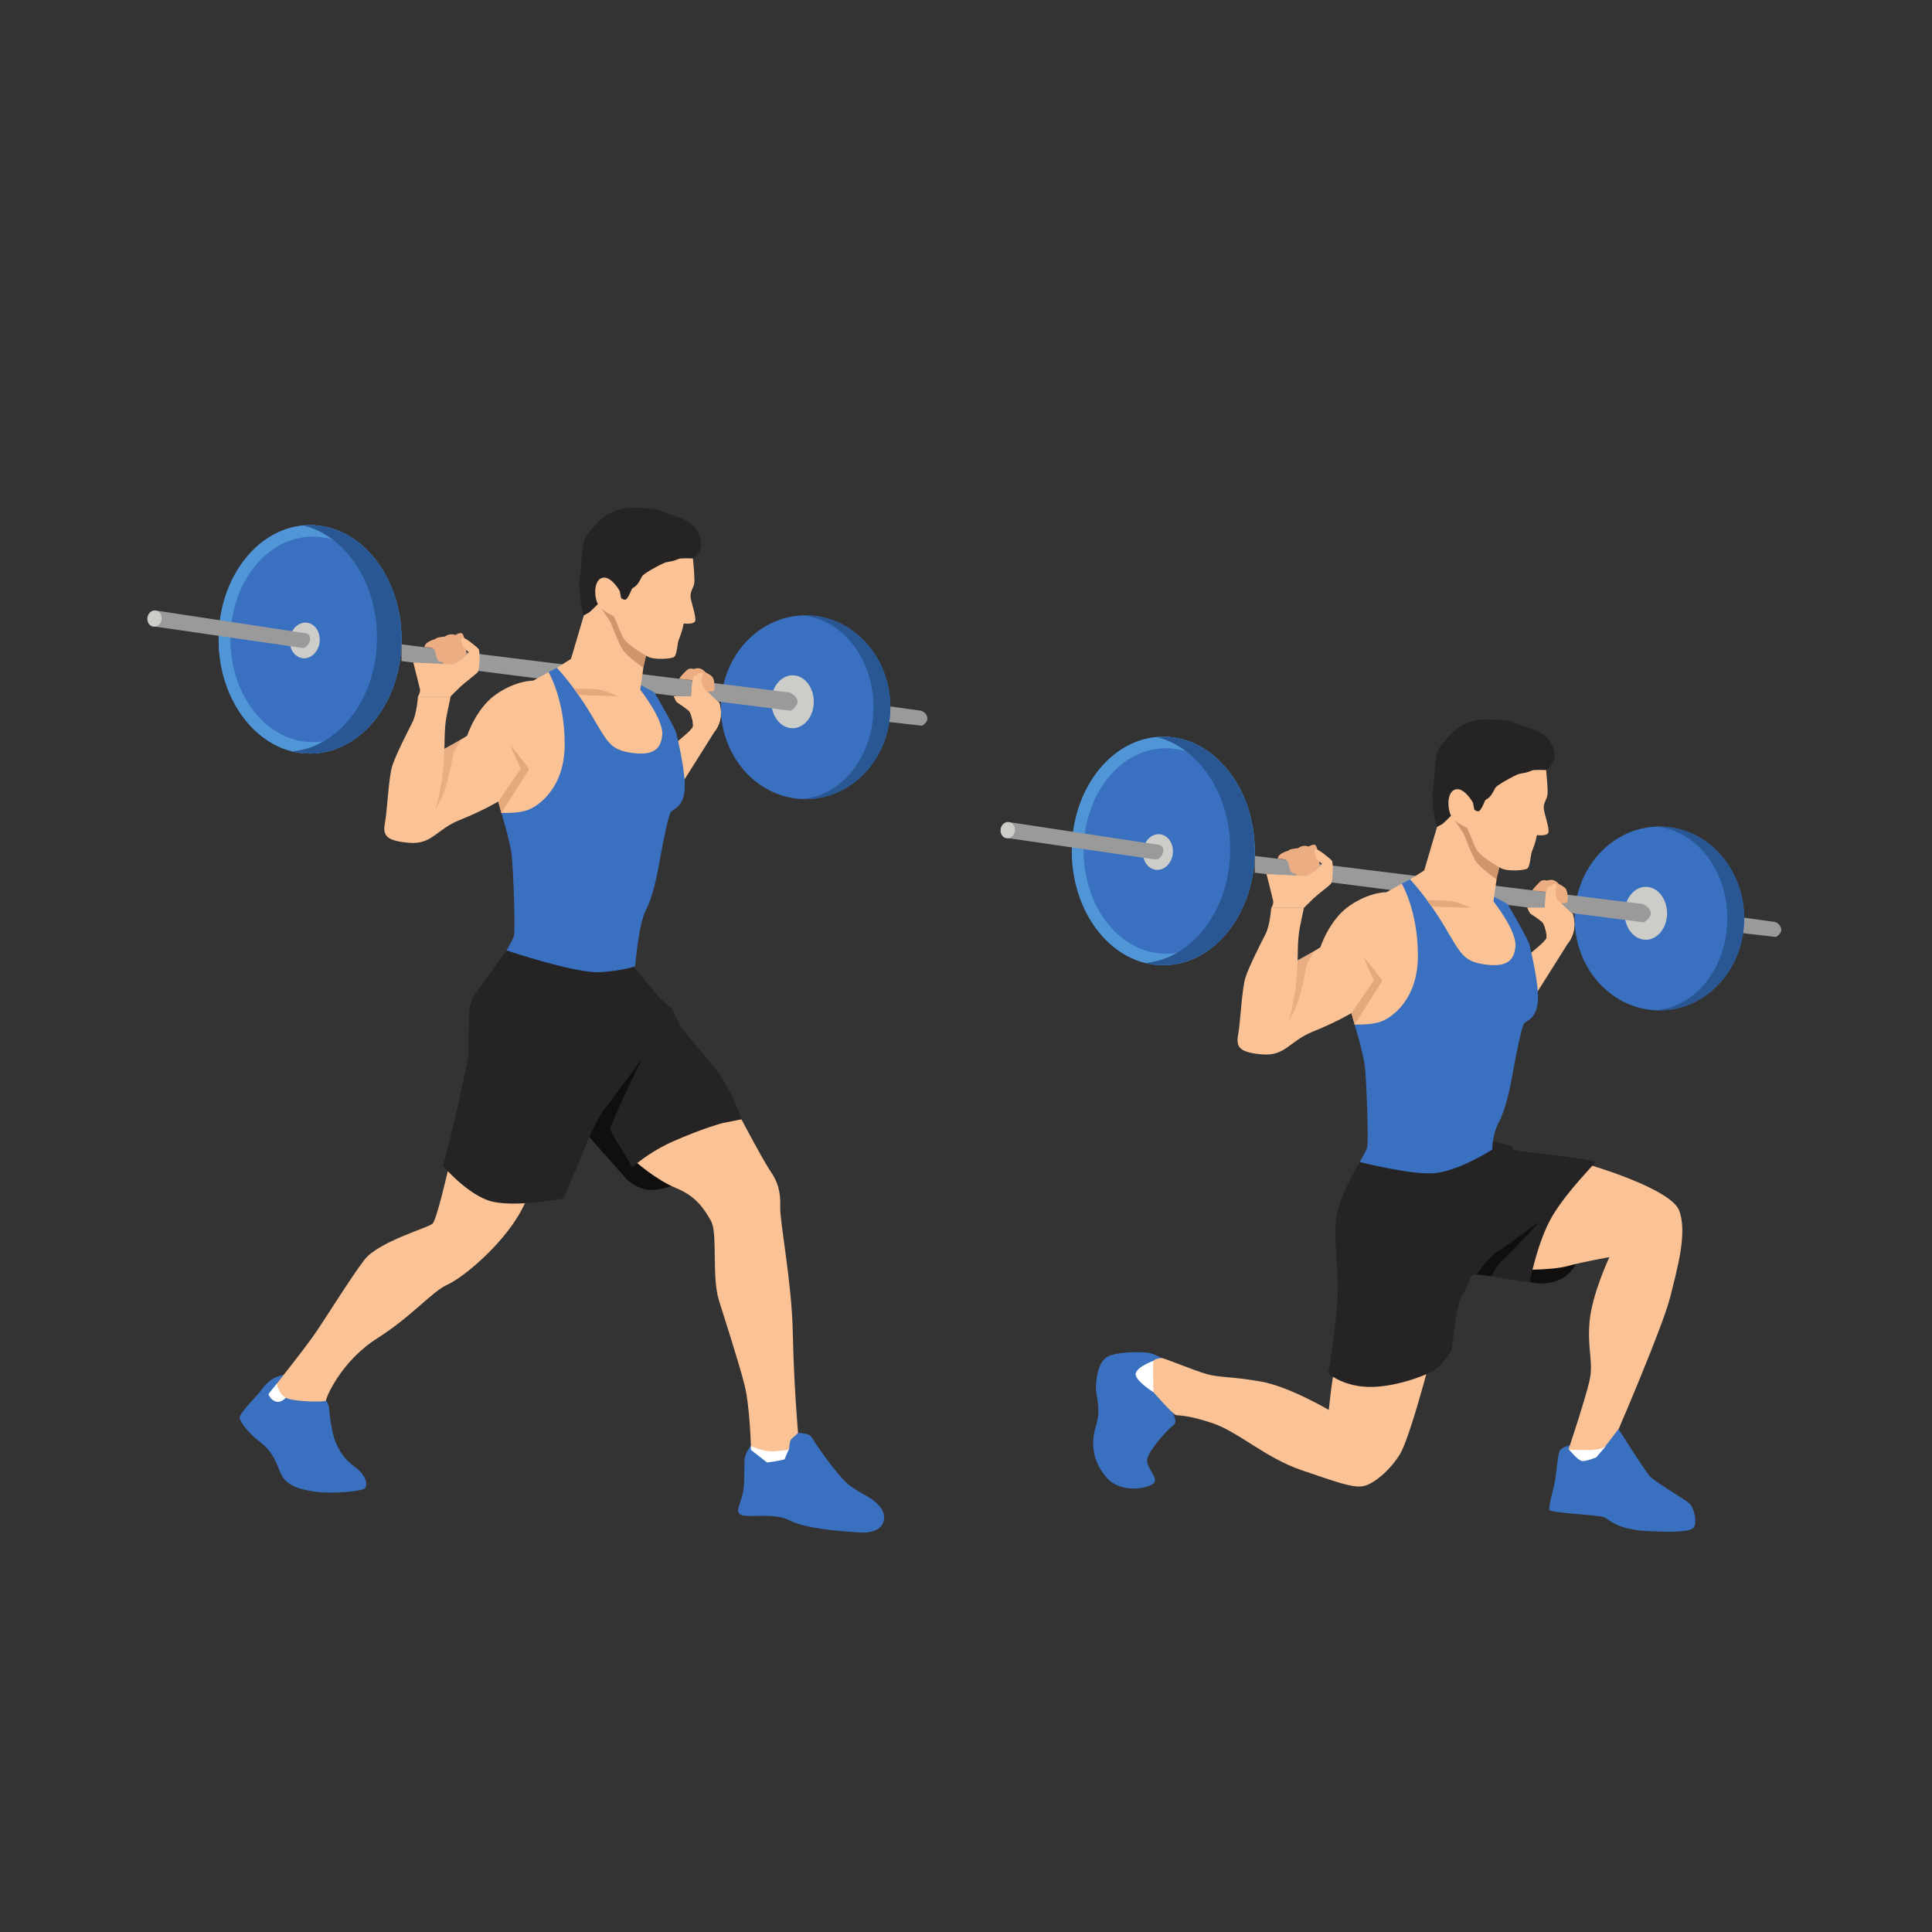 <?xml version="1.0" encoding="UTF-8" standalone="no"?>
<svg
   xmlns:dc="http://purl.org/dc/elements/1.1/"
   xmlns:cc="http://creativecommons.org/ns#"
   xmlns:rdf="http://www.w3.org/1999/02/22-rdf-syntax-ns#"
   xmlns:svg="http://www.w3.org/2000/svg"
   xmlns="http://www.w3.org/2000/svg"
   viewBox="0 0 2666.667 2666.667"
   height="2666.667"
   width="2666.667"
   xml:space="preserve"
   id="svg2"
   version="1.1"><rect x="0" y="0" width="2666.667" height="2666.667" fill="#333333" stroke="none"/><defs
     id="defs6" /><g
     transform="matrix(1.333,0,0,-1.333,0,2666.667)"
     id="g10"><g
       transform="scale(0.1)"
       id="g12"><g
         transform="scale(1.227)"
         id="g14"><path
           id="path16"
           style="fill:none;fill-opacity:1;fill-rule:nonzero;stroke:none"
           d="M 16300,0 H 0 V 16300 H 16300 V 0" /></g><path
         id="path18"
         style="fill:#3a70c0;fill-opacity:1;fill-rule:nonzero;stroke:none"
         d="m 2938.01,5769.5 c 0,0 -96.1,-17.5 -158.54,-74.6 -62.44,-57 -65.15,-78.7 -116.74,-135.7 -51.58,-57 -184.61,-195.5 -181.9,-233.5 2.71,-38 78.73,-149.3 206.33,-247 127.61,-97.8 160.19,-184.7 214.49,-317.7 54.29,-133 176.47,-173.8 355.65,-200.9 179.19,-27.2 485.98,2.7 518.55,32.6 32.59,29.8 24.44,130.3 -97.73,219.9 -122.17,89.6 -160.19,165.6 -200.91,255.2 -40.72,89.6 -67.87,304.1 -67.87,344.8 0,40.7 -32.58,92.3 -32.58,92.3 0,0 -146.61,19 -181.9,38 -35.29,19 -122.17,65.2 -122.17,65.2 L 2958.66,5532 c 0,0 -83.51,81.5 -92.31,146.7 l 71.66,90.8" /><path
         id="path20"
         style="fill:#3a70c0;fill-opacity:1;fill-rule:nonzero;stroke:none"
         d="m 7850.79,5002.6 -75.82,29.9 c 0,0 -40.73,-43.4 -59.74,-108.6 -19,-65.2 5.43,-263.4 -27.14,-393.7 -32.58,-130.3 -73.3,-171 -19.01,-209 54.3,-38 350.23,24.4 502.27,-57 152.03,-81.5 475.11,-111.3 730.32,-127.6 255.2,-16.3 298.64,152 214.48,260.6 -84.17,108.6 -187.34,127.6 -320.37,228.1 -133.03,100.4 -375.73,469.6 -396.91,504.9 -21.19,35.3 -135.22,38 -135.22,38 0,0 -310.34,-64.4 -339.36,-76 -29.03,-11.6 -73.5,-89.6 -73.5,-89.6" /><path
         id="path22"
         style="fill:#ffffff;fill-opacity:1;fill-rule:nonzero;stroke:none"
         d="m 2931.51,5681.4 -65.16,-2.7 -86.88,-108.6 c 0,0 19.01,-60.2 76.02,-77.6 57.01,-17.5 103.17,39.5 103.17,39.5 l -27.15,149.4" /><path
         id="path24"
         style="fill:#ffffff;fill-opacity:1;fill-rule:nonzero;stroke:none"
         d="m 7774.97,5032.5 v -40.7 l 168.32,-130.3 c 0,0 179.19,24.4 181.9,35.2 2.72,10.9 46.16,108.6 46.16,108.6 l -247.06,86.9 -149.32,-59.7" /><path
         id="path26"
         style="fill:#100f0d;fill-opacity:1;fill-rule:nonzero;stroke:none"
         d="m 6455.5,7834.3 c 0,0 59.73,-97.7 211.77,-141.2 152.04,-43.4 423.53,76.1 423.53,92.3 0,16.3 -521.27,494.2 -521.27,494.2 L 6455.5,7834.3" /><path
         id="path28"
         style="fill:#fbc295;fill-opacity:1;fill-rule:nonzero;stroke:none"
         d="m 4636.55,7878.3 c 0,0 -114.08,-500.1 -157.52,-543.5 -43.44,-43.5 -559.28,-184.7 -705.89,-374.7 -146.61,-190 -428.96,-651.6 -542.99,-809 -114.03,-157.5 -363.8,-472.4 -363.8,-472.4 0,0 16.29,-103.2 92.31,-146.7 76.02,-43.4 423.53,-48.8 418.1,-27.1 -5.43,21.7 152.04,401.8 526.7,640.7 374.66,238.9 564.82,483.3 733.09,559.3 168.27,76 625.62,455.3 798.76,841.2 173.13,386 -798.76,332.2 -798.76,332.2" /><path
         id="path30"
         style="fill:#fbc295;fill-opacity:1;fill-rule:nonzero;stroke:none"
         d="m 6569.53,7986.3 c 0,0 217.2,-195.4 428.96,-282.3 211.77,-86.9 293.21,-217.2 363.8,-342.1 70.59,-124.9 5.43,-575.6 81.45,-819.9 76.02,-244.3 211.77,-662.4 266.06,-879.6 54.31,-217.2 65.17,-629.9 65.17,-629.9 0,0 130.31,-65.2 249.77,-54.3 119.45,10.9 146.61,10.9 146.61,27.1 0,16.3 5.43,86.9 27.15,103.2 21.71,16.3 65.15,59.7 65.15,59.7 0,0 -43.44,488.7 -54.29,1031.7 -10.86,543 -135.75,1145.7 -130.32,1308.6 5.43,162.9 -27.15,261.5 -103.17,372.4 -76.02,110.9 -298.64,534.4 -298.64,534.4 l -749.32,21.7 -238.92,-92.3 -119.46,-358.4" /><path
         id="path32"
         style="fill:#252323;fill-opacity:1;fill-rule:nonzero;stroke:none"
         d="m 5244.64,10163.7 c 0,0 -276.93,-380.1 -347.51,-488.7 -70.59,-108.6 -27.15,-477.8 -54.3,-635.3 -27.15,-157.4 -124.89,-602.7 -168.33,-771 -43.44,-168.3 -86.88,-336.6 -86.88,-336.6 0,0 233.49,-277 472.4,-358.4 238.92,-81.5 776.48,21.7 776.48,21.7 l 266.06,635.3 352.94,-396.4 c 0,0 195.48,211.8 515.84,353 320.36,141.1 515.84,190 515.84,190 l 190.05,38 c 0,0 -103.17,336.7 -336.65,608.2 -233.49,271.5 -298.65,358.3 -298.65,358.3 l -86.88,184.6 -119.45,97.8 -304.08,369.2 -591.86,162.9 -695.02,-32.6" /><path
         id="path34"
         style="fill:#3a70c0;fill-opacity:1;fill-rule:nonzero;stroke:none"
         d="m 4157.3,13384.7 c 0,-653.2 -423.91,-1182.7 -946.83,-1182.7 -522.92,0 -946.84,529.5 -946.84,1182.7 0,653.2 423.92,1182.7 946.84,1182.7 522.92,0 946.83,-529.5 946.83,-1182.7" /><path
         id="path36"
         style="fill:#5096d7;fill-opacity:1;fill-rule:nonzero;stroke:none"
         d="m 3237.43,12320.9 c -470.34,0 -851.62,476.3 -851.62,1063.8 0,587.5 381.28,1063.7 851.62,1063.7 470.34,0 851.62,-476.2 851.62,-1063.7 0,-587.5 -381.28,-1063.8 -851.62,-1063.8 z m -26.96,2246.5 c -522.92,0 -946.84,-529.5 -946.84,-1182.7 0,-653.2 423.92,-1182.7 946.84,-1182.7 522.92,0 946.83,529.5 946.83,1182.7 0,653.2 -423.91,1182.7 -946.83,1182.7" /><path
         id="path38"
         style="fill:#9a9a9a;fill-opacity:1;fill-rule:nonzero;stroke:none"
         d="m 8176.78,12834.4 1364.26,-189.2 c 0,0 52.93,-19 61.08,-70.6 8.14,-51.6 -54.3,-84.2 -54.3,-84.2 l -1512.22,172 141.18,172" /><path
         id="path40"
         style="fill:#3a70c0;fill-opacity:1;fill-rule:nonzero;stroke:none"
         d="m 9219.31,12681.8 c 0,-525.5 -392.9,-951.5 -877.57,-951.5 -484.67,0 -877.57,426 -877.57,951.5 0,525.5 392.9,951.6 877.57,951.6 484.67,0 877.57,-426.1 877.57,-951.6" /><path
         id="path42"
         style="fill:#ccccc9;fill-opacity:1;fill-rule:nonzero;stroke:none"
         d="m 8426.55,12738.7 c 0,-151.3 -98.45,-274 -219.91,-274 -121.45,0 -219.91,122.7 -219.91,274 0,151.4 98.46,274 219.91,274 121.46,0 219.91,-122.6 219.91,-274" /><path
         id="path44"
         style="fill:#9a9a9a;fill-opacity:1;fill-rule:nonzero;stroke:none"
         d="m 4157.3,13332.8 4019.48,-498.4 c 0,0 76.01,-34.5 81.44,-88.8 5.43,-54.2 -70.58,-100.4 -70.58,-100.4 l -4030.34,514.5 v 173.1" /><path
         id="path46"
         style="fill:#fbc295;fill-opacity:1;fill-rule:nonzero;stroke:none"
         d="m 5680.38,13045.6 -158.82,-88.2 c 0,0 -168.32,5.4 -380.09,-138.5 -211.76,-143.8 -304.07,-431.6 -304.07,-431.6 0,0 -240.28,-152.1 -236.2,-135.8 4.07,16.3 -4.08,207.7 24.43,346.2 28.51,138.4 40.73,196.8 40.73,196.8 h -338.01 c 0,0 -12.22,-176.5 -57.02,-266.1 -44.79,-89.5 -166.96,-325.7 -207.69,-447.9 -40.72,-122.2 -52.94,-464.3 -77.37,-594.6 -24.44,-130.3 8.14,-187.3 248.41,-207.7 240.27,-20.3 281,137.7 525.35,235.8 244.34,98.2 399.09,191.8 399.09,191.8 l 32.58,-118.1 c 0,0 77.37,-158.8 158.82,-158.8 81.45,0 268.78,32.6 268.78,32.6 0,0 480.54,720.8 431.68,961.1 -48.87,240.2 -65.16,321.7 -65.16,321.7 l -305.44,301.3" /><path
         id="path48"
         style="fill:#fbc295;fill-opacity:1;fill-rule:nonzero;stroke:none"
         d="m 6930.62,12251.5 c 24.43,32.6 236.2,191.4 244.34,228.1 8.15,36.6 -16.29,124.2 -32.58,152.7 -16.29,28.5 -122.17,93.7 -132.35,101.8 -10.18,8.2 -32.58,60.4 -32.58,60.4 h 181.22 c 0,0 6.11,188 26.47,206.4 20.37,18.3 65.16,38.6 83.49,40.7 18.32,2 6.11,-40.7 0,-65.2 -6.11,-24.4 8.14,-88.1 22.4,-102.1 14.25,-13.9 138.46,-132 138.46,-132 l 18.32,-12.3 c 0,0 30.55,-99.7 8.15,-183.2 -22.4,-83.5 -61.09,-122.2 -71.27,-140.5 -10.18,-18.4 -326.47,-518.6 -326.47,-518.6 l -127.6,363.8" /><path
         id="path50"
         style="fill:#3a70c0;fill-opacity:1;fill-rule:nonzero;stroke:none"
         d="m 5765.91,13090.4 -85.53,-44.8 c 0,0 166.98,-280.9 166.98,-745.2 0,-464.3 -281,-647.5 -386.88,-684.2 -105.89,-36.6 -268.78,-28.5 -268.78,-28.5 0,0 89.59,-293.2 105.88,-431.7 16.29,-138.4 42.08,-794.1 23.08,-845.7 -19,-51.5 -76.02,-146.6 -76.02,-146.6 0,0 720.82,-241.6 969.23,-225.3 248.42,16.3 362.45,61.1 362.45,61.1 0,0 36.65,439.8 109.95,578.3 73.3,138.4 118.1,362.4 146.61,525.3 28.51,162.9 86.88,458.8 114.03,494.1 27.15,35.3 122.17,46.2 141.17,217.2 19.01,171.1 -70.59,532.2 -84.16,594.6 -13.57,62.4 -228.06,425.4 -228.06,425.4 0,0 -162.89,93.1 -162.89,85 0,-8.1 -847.06,171 -847.06,171" /><path
         id="path52"
         style="fill:#fbc295;fill-opacity:1;fill-rule:nonzero;stroke:none"
         d="m 6045.54,13633.4 -133.03,-450.4 -146.6,-92.6 c 0,0 175.11,-183.2 350.23,-476.4 175.11,-293.2 199.54,-370.6 415.38,-403.2 215.84,-32.6 313.58,24.4 325.8,187.3 12.21,162.9 -227.64,464.3 -227.64,464.3 l 32.16,228 c 0,0 -105.88,676.1 -142.53,692.4 -36.66,16.2 -355.97,40.7 -355.97,40.7 l -117.8,-190.1" /><path
         id="path54"
         style="fill:#d2946b;fill-opacity:1;fill-rule:nonzero;stroke:none"
         d="m 6227.5,13703.4 94.97,-140.6 c 0,0 78.74,-214.4 124.89,-285 46.15,-70.6 214.48,-187.4 214.48,-187.4 l 51.58,220 -200.91,342 -143.89,51 H 6227.5" /><path
         id="path56"
         style="fill:#252323;fill-opacity:1;fill-rule:nonzero;stroke:none"
         d="m 6243.74,13799 c 0,0 -24.44,-16.2 -29.87,-24.4 -5.43,-8.1 -100.45,-103.2 -114.03,-111.3 -13.57,-8.1 -43.43,-24.4 -54.29,-29.9 -10.86,-5.4 -62.44,271.5 -43.44,377.4 19,105.9 19,374.7 65.16,439.8 46.15,65.2 152.03,181.9 211.76,219.9 59.73,38 165.61,76.1 247.06,76.1 81.45,0 260.64,0 339.37,-38.1 78.73,-38 233.49,-70.5 304.07,-138.4 70.59,-67.9 162.9,-238.9 5.43,-347.5 -157.46,-108.6 -423.53,-382.8 -510.4,-445.3 -86.88,-62.4 -5.43,-80 -168.33,-73.9 -162.9,6 -252.49,95.6 -252.49,95.6" /><path
         id="path58"
         style="fill:#fbc295;fill-opacity:1;fill-rule:nonzero;stroke:none"
         d="m 6417.5,13884.6 c 0,0 -85.53,154.7 -175.12,138.4 -89.59,-16.3 -93.66,-172.4 -58.37,-259.2 35.29,-86.9 157.46,-127.7 171.04,-141.2 13.57,-13.6 48.87,-119.5 89.59,-206.4 40.73,-86.8 209.06,-179.1 266.07,-211.7 57.01,-32.6 244.34,-24.5 271.49,0 27.15,24.4 32.58,135.7 43.44,168.3 10.86,32.6 29.86,76 38.01,108.6 8.15,32.6 16.29,67.9 16.29,67.9 0,0 97.74,-13.6 116.74,21.7 19.01,35.3 -40.72,195.5 -46.15,252.5 -5.43,57 29.86,92.3 38.01,141.2 8.14,48.8 -13.58,257.9 -13.58,257.9 0,0 -86.87,2.7 -122.17,0 -35.29,-2.7 -46.15,-19 -103.17,-29.9 -57.01,-10.8 -51.58,-5.4 -111.31,-35.3 -59.73,-29.8 -171.04,-92.3 -187.33,-116.7 -16.29,-24.5 -32.58,-67.9 -62.44,-97.8 -29.87,-29.8 -38.01,-16.2 -51.59,-48.8 -13.57,-32.6 -35.29,-81.5 -54.3,-95.1 -19,-13.5 -51.58,13.6 -51.58,13.6 l -13.57,72" /><path
         id="path60"
         style="fill:#7d8797;fill-opacity:1;fill-rule:nonzero;stroke:none"
         d="m 5986.21,12814 c -0.02,0 -0.03,0.1 -0.05,0.1 l -43.46,60.2 v 0 c 14.05,-19 28.59,-39.1 43.51,-60.3" /><path
         id="path62"
         style="fill:#e4a87c;fill-opacity:1;fill-rule:nonzero;stroke:none"
         d="m 6401.21,12794.5 c 0,0 0,0 -133.04,5.4 -132.73,5.5 -275.1,5.2 -281.96,14.1 -14.92,21.2 -29.46,41.3 -43.51,60.3 0.02,0 0.36,0 1.01,0 15.26,0 199.75,-0.2 266.09,-11.9 69.23,-12.2 191.41,-67.9 191.41,-67.9" /><path
         id="path64"
         style="fill:#edad82;fill-opacity:1;fill-rule:nonzero;stroke:none"
         d="m 7031.29,12976.4 c 8.14,14.3 76.48,93.7 98.88,101.8 22.39,8.2 42.75,2.1 50.9,0 8.14,-2 34.62,14.4 69.23,4.1 34.62,-10.2 54.98,-39 54.98,-39 0,0 42.76,-20 67.2,-42.4 24.43,-22.5 30.54,-105.9 24.43,-136.5 -6.11,-30.5 -42.76,-18.3 -42.76,-18.3 l -59.05,-11.7 -30.54,54.5 -49.36,67.3 -183.91,20.2" /><path
         id="path66"
         style="fill:#e4a87c;fill-opacity:1;fill-rule:nonzero;stroke:none"
         d="m 5191.7,11587.7 v 0 0 l -32.58,118.1 232.13,338 -109.96,248.5 c 0,0 199.55,-240.3 195.48,-252.5 -4.07,-12.3 -285.07,-452.1 -285.07,-452.1" /><path
         id="path68"
         style="fill:#ecd0be;fill-opacity:1;fill-rule:nonzero;stroke:none"
         d="m 4602.41,12250.3 c -0.67,0 -1.08,0.2 -1.22,0.6 0.01,0.4 0.01,0.6 0.01,0.6 l 174.2,97.1 c 0,0 -0.01,0 -0.01,-0.1 -65.48,-40.5 -160.94,-98.2 -172.98,-98.2" /><path
         id="path70"
         style="fill:#e9ad81;fill-opacity:1;fill-rule:nonzero;stroke:none"
         d="m 4507.53,11620.3 c 0,0 28.51,81.5 61.09,267.4 31.41,179.3 32.53,351.1 32.57,363.2 0.14,-0.4 0.55,-0.6 1.22,-0.6 12.04,0 107.5,57.7 172.98,98.2 -0.89,-1.4 -60.27,-99.9 -73.74,-129.6 -13.57,-29.8 -27.15,-146.6 -70.58,-309.5 -43.45,-162.8 -123.54,-289.1 -123.54,-289.1" /><path
         id="path72"
         style="fill:#edad82;fill-opacity:1;fill-rule:nonzero;stroke:none"
         d="m 4397.17,13303 c 0,0 87.97,1.2 100.18,-23.2 12.22,-24.4 22.4,-97.7 38.69,-114 16.29,-16.3 50.9,-18.3 50.9,-18.3 0,0 4.37,-39.2 35.78,-48.1 31.42,-9 61.96,25.7 61.96,25.7 0,0 20.36,-10.2 50.91,0 30.54,10.1 48.87,57 48.87,57 0,0 23.06,21.8 38.84,36.6 15.79,14.9 -12.37,215.9 -38.84,228.1 -26.47,12.2 -67.2,-16.3 -67.2,-16.3 0,0 -32.58,10.2 -59.05,6.1 -26.47,-4.1 -50.91,-22.4 -50.91,-22.4 0,0 -46.83,-5.6 -69.22,-9.9 -22.4,-4.4 -24.44,-14.5 -32.58,-16.6 -8.15,-2 -114.44,-31.8 -108.33,-84.7" /><path
         id="path74"
         style="fill:#ccccc9;fill-opacity:1;fill-rule:nonzero;stroke:none"
         d="m 3309.08,13354.5 c -12.55,-101.6 -91.48,-175.4 -176.3,-164.9 -84.82,10.5 -143.41,101.3 -130.87,202.8 12.54,101.6 91.47,175.5 176.29,165 84.83,-10.5 143.42,-101.3 130.88,-202.9" /><path
         id="path76"
         style="fill:#285793;fill-opacity:1;fill-rule:nonzero;stroke:none"
         d="m 3210.47,14567.4 c -23.1,0 -46,-1.1 -68.69,-3.1 434.21,-107.6 761.55,-586.1 761.55,-1160 0,-624.3 -387.29,-1135.6 -878.13,-1179.6 59.92,-14.8 121.86,-22.7 185.27,-22.7 522.92,0 946.83,529.5 946.83,1182.7 0,653.2 -423.91,1182.7 -946.83,1182.7" /><path
         id="path78"
         style="fill:#9a9a9a;fill-opacity:1;fill-rule:nonzero;stroke:none"
         d="m 1628.34,13680.9 1523.08,-231.1 c 0,0 63.8,1.1 59.05,-65.1 -4.75,-66.2 -67.19,-90.6 -67.19,-90.6 l -1536.66,222.6 21.72,164.2" /><path
         id="path80"
         style="fill:#ccccc9;fill-opacity:1;fill-rule:nonzero;stroke:none"
         d="m 1673.74,13588.1 c -7.56,-46.2 -46.6,-78.2 -87.19,-71.5 -40.59,6.6 -67.37,49.4 -59.8,95.6 7.56,46.1 46.59,78.2 87.19,71.5 40.59,-6.6 67.36,-49.4 59.8,-95.6" /><path
         id="path82"
         style="fill:#285793;fill-opacity:1;fill-rule:nonzero;stroke:none"
         d="m 8341.74,13633.4 c -15.41,0 -30.72,-0.5 -45.94,-1.3 417.22,-26 748.9,-441.5 748.9,-950.3 0,-508.8 -331.68,-924.3 -748.9,-950.2 15.22,-0.9 30.53,-1.3 45.94,-1.3 484.67,0 877.58,426 877.58,951.5 0,525.5 -392.91,951.6 -877.58,951.6" /><path
         id="path84"
         style="fill:#fbc295;fill-opacity:1;fill-rule:nonzero;stroke:none"
         d="m 7010.03,12734.1 c 10.18,-8.1 116.06,-73.3 132.35,-101.8 16.29,-28.5 40.73,-116.1 32.58,-152.7 -1.74,-7.9 -12.88,-21.4 -29.47,-38 h 263.55 c 15.26,23.1 33.85,56.5 46.92,105.2 22.4,83.5 -8.15,183.2 -8.15,183.2 l -18.32,12.3 c 0,0 -124.21,118.1 -138.46,132 -14.26,14 -28.51,77.7 -22.4,102.1 6.11,24.5 18.32,67.2 0,65.2 -18.33,-2.1 -63.12,-22.4 -83.49,-40.7 -20.36,-18.4 -26.47,-206.4 -26.47,-206.4 h -181.22 c 0,0 22.4,-52.2 32.58,-60.4" /><path
         id="path86"
         style="fill:#fbc295;fill-opacity:1;fill-rule:nonzero;stroke:none"
         d="m 4328.34,12794.5 c 0,0 26.48,41.4 20.37,72 -6.11,30.5 -69.23,278.9 -69.23,278.9 l 405.2,-20.3 c 0,0 63.13,22.4 99.78,57 36.65,34.6 71.26,67.2 71.26,67.2 0,0 -52.94,42.7 -65.15,67.2 -12.22,24.4 -22.4,81.4 -2.04,87.5 20.36,6.1 154.75,-99.8 169,-122.1 14.26,-22.5 10.18,-211.8 -10.18,-236.3 -20.36,-24.4 -132.35,-105.8 -179.18,-150.6 -46.84,-44.8 -101.81,-100.5 -101.81,-100.5 h -338.02" /><path
         id="path88"
         style="fill:#100f0d;fill-opacity:1;fill-rule:nonzero;stroke:none"
         d="m 6645.55,9039.7 c 0,0 -347.51,-472.3 -396.38,-532.1 -48.87,-59.7 -146.61,-276.9 -146.61,-276.9 l 352.94,-396.4 c 0,0 72.05,68.9 86.88,81.5 14.82,12.6 -217.19,347.5 -222.62,396.3 -5.43,48.9 325.79,727.6 325.79,727.6" /><g
         transform="scale(1.006)"
         id="g90"><path
           id="path92"
           style="fill:#100f0d;fill-opacity:1;fill-rule:nonzero;stroke:none"
           d="m 15754.7,6688.77 c 0,0 145.8,-48.53 313.1,32.41 167.4,80.95 232.2,334.71 232.2,334.71 l -642.6,-26.25 -32.3,-141.1 129.6,-199.77" /></g><path
         id="path94"
         style="fill:#3a70c0;fill-opacity:1;fill-rule:nonzero;stroke:none"
         d="m 12029.3,5943.4 c 0,0 -91.2,50.2 -150.1,55.6 -59,5.4 -243.6,14.9 -379.3,-27.8 -135.8,-42.8 -146.6,-239.5 -152.1,-325.7 -5.4,-86.3 59.8,-216.6 0,-406.7 -59.7,-190 -27.1,-380.1 114.1,-537.5 141.1,-157.5 408.1,-114.1 478.2,-59.8 70.2,54.3 -78,162.9 -60.9,255.2 17.1,92.4 207.1,304.1 266.8,347.6 59.8,43.4 -10.8,114 0,162.9 10.9,48.8 -116.7,536.2 -116.7,536.2" /><g
         transform="scale(1.078)"
         id="g96"><path
           id="path98"
           style="fill:#3a70c0;fill-opacity:1;fill-rule:nonzero;stroke:none"
           d="m 15156.9,4692.31 c 0,0 -141,-19.02 -171.2,-64.83 -30.3,-45.91 -30.3,-234.73 -60.5,-349.36 -30.1,-114.53 -45.2,-185.01 -45.2,-220.25 0,-35.25 488.4,-50.36 533.7,-75.59 45.3,-25.13 125.9,-115.83 402.8,-130.85 277.1,-15.12 423,-5.1 453.3,35.23 30.2,40.26 10.1,176.21 -40.3,226.57 -50.3,50.36 -337.4,206.44 -392.7,276.93 -55.5,70.57 -292.2,443.2 -292.2,443.2 l -130.9,-95.71 -256.8,-45.34" /></g><path
         id="path100"
         style="fill:#ffffff;fill-opacity:1;fill-rule:nonzero;stroke:none"
         d="m 11999.4,5814.4 -55.6,100.5 c 0,0 -161.6,-57.1 -183.3,-127.7 -21.7,-70.5 183.3,-198.1 183.3,-198.1 l 55.6,225.3" /><g
         transform="scale(1.02)"
         id="g102"><path
           id="path104"
           style="fill:#ffffff;fill-opacity:1;fill-rule:nonzero;stroke:none"
           d="m 15927.3,4898.28 c 0,0 90.5,-111.81 133.1,-117.2 42.6,-5.29 144,37.27 144,37.27 l 95.6,111.9 -372.7,-31.97" /></g><path
         id="path106"
         style="fill:#fbc295;fill-opacity:1;fill-rule:nonzero;stroke:none"
         d="m 13805.6,5752 c -8.9,4 -46.9,-346.2 -46.9,-346.2 0,0 -405.9,240.3 -699.1,293.2 -293.2,53 -431.7,40.7 -562,77.4 -130.3,36.6 -443.9,167 -468.3,167 -24.5,0 -77.4,-12.3 -85.5,-28.5 -8.2,-16.3 0,-325.8 0,-325.8 0,0 199.5,-228.1 232.1,-236.2 32.6,-8.2 118.1,4 382.8,-85.6 264.7,-89.6 545.7,-358.3 916.3,-484.6 370.6,-126.2 525.3,-183.2 635.3,-166.9 109.9,16.2 289.1,171 386.9,333.9 97.7,162.9 293.2,908.1 293.2,908.1 l -608.2,85.6 -376.6,-191.4" /><g
         transform="scale(1.072)"
         id="g108"><path
           id="path110"
           style="fill:#fbc295;fill-opacity:1;fill-rule:nonzero;stroke:none"
           d="m 14587.9,6396.69 c 20.3,0 385,-10.07 552.2,35.45 167.1,45.62 405.2,86.2 405.2,86.2 0,0 -172.3,-364.76 -192.5,-633.24 -20.3,-268.49 40.5,-385 0,-562.25 -40.5,-177.25 -202.6,-663.56 -202.6,-663.56 0,0 187.7,-10.17 263.6,0 75.8,10.07 90.9,30.41 90.9,30.41 l 131.7,172.21 c 0,0 425.5,987.74 496.4,1271.43 71,283.69 167.2,623.07 86.2,835.77 -81,212.79 -866.2,440.7 -866.2,440.7 0,0 -30.4,65.86 -324.2,-151.97 -293.8,-217.83 -465.3,-445.74 -465.3,-445.74 l 24.6,-415.41" /></g><g
         transform="scale(1.014)"
         id="g112"><path
           id="path114"
           style="fill:#252323;fill-opacity:1;fill-rule:nonzero;stroke:none"
           d="m 13885.9,7860.25 c 0,0 -165.1,-265.01 -224.5,-489.89 -59.5,-224.78 5.9,-508.51 0,-818.97 -5.9,-310.55 -96.9,-845.89 -96.9,-845.89 0,0 133.8,-128.46 401.4,-139.1 267.7,-10.75 621,123.13 696,181.99 74.9,58.86 144.5,155.27 160.6,198.06 16,42.79 37.4,454.99 112.4,562.05 75,107.07 58.9,205.56 139.2,204.48 80.3,-0.99 546,-81.34 546,-81.34 0,0 80.3,428.27 235.6,685.19 155.2,257.02 422.9,519.26 433.6,543.42 10.7,24.05 -487.2,82.91 -647.8,98.98 -160.6,16.07 -198,32.14 -198,32.14 0,0 37.4,21.39 -58.9,48.21 -96.4,26.72 -176.7,58.86 -406.9,53.53 -230.2,-5.42 -1091.8,-232.86 -1091.8,-232.86" /></g><path
         id="path116"
         style="fill:#3a70c0;fill-opacity:1;fill-rule:nonzero;stroke:none"
         d="m 12991.9,11193.7 c 0,-653.1 -424,-1182.6 -946.9,-1182.6 -522.9,0 -946.8,529.5 -946.8,1182.6 0,653.2 423.9,1182.7 946.8,1182.7 522.9,0 946.9,-529.5 946.9,-1182.7" /><path
         id="path118"
         style="fill:#5096d7;fill-opacity:1;fill-rule:nonzero;stroke:none"
         d="m 12072,10130 c -470.4,0 -851.6,476.3 -851.6,1063.7 0,587.5 381.2,1063.8 851.6,1063.8 470.3,0 851.6,-476.3 851.6,-1063.8 0,-587.4 -381.3,-1063.7 -851.6,-1063.7 z m -27,2246.4 c -522.9,0 -946.8,-529.5 -946.8,-1182.7 0,-653.1 423.9,-1182.6 946.8,-1182.6 522.9,0 946.9,529.5 946.9,1182.6 0,653.2 -424,1182.7 -946.9,1182.7" /><g
         transform="scale(1.132)"
         id="g120"><path
           id="path122"
           style="fill:#9a9a9a;fill-opacity:1;fill-rule:nonzero;stroke:none"
           d="m 15033.2,9405.83 1205.6,-167.23 c 0,0 46.8,-16.79 54,-62.38 7.2,-45.58 -47.9,-74.37 -47.9,-74.37 l -1336.5,151.98 124.8,152" /></g><g
         transform="scale(1.108)"
         id="g124"><path
           id="path126"
           style="fill:#3a70c0;fill-opacity:1;fill-rule:nonzero;stroke:none"
           d="m 16300,9471.68 c 0,-474.49 -354.7,-859.1 -792.3,-859.1 -437.7,0 -792.4,384.61 -792.4,859.1 0,474.48 354.7,859.12 792.4,859.12 437.6,0 792.3,-384.64 792.3,-859.12" /></g><g
         transform="scale(1.059)"
         id="g128"><path
           id="path130"
           style="fill:#ccccc9;fill-opacity:1;fill-rule:nonzero;stroke:none"
           d="m 16300,9960.46 c 0,-142.91 -93,-258.76 -207.7,-258.76 -114.7,0 -207.6,115.85 -207.6,258.76 0,142.94 92.9,258.74 207.6,258.74 114.7,0 207.7,-115.8 207.7,-258.74" /></g><g
         transform="scale(1.049)"
         id="g132"><path
           id="path134"
           style="fill:#9a9a9a;fill-opacity:1;fill-rule:nonzero;stroke:none"
           d="m 12385.4,10621.7 3831.8,-475.1 c 0,0 72.4,-32.9 77.7,-84.6 5.1,-51.8 -67.4,-95.8 -67.4,-95.8 l -3842.1,490.5 v 165" /></g><path
         id="path136"
         style="fill:#fbc295;fill-opacity:1;fill-rule:nonzero;stroke:none"
         d="m 14514.9,10854.7 -158.8,-88.2 c 0,0 -168.3,5.4 -380.1,-138.5 -211.7,-143.9 -304.1,-431.7 -304.1,-431.7 0,0 -240.2,-152 -236.1,-135.7 4,16.3 -4.1,207.7 24.4,346.1 28.5,138.5 40.7,196.9 40.7,196.9 h -338 c 0,0 -12.2,-176.5 -57,-266.1 -44.8,-89.6 -167,-325.8 -207.7,-448 -40.7,-122.1 -53,-464.2 -77.4,-594.5 -24.4,-130.4 8.2,-187.4 248.4,-207.7 240.3,-20.4 281,137.6 525.4,235.8 244.3,98.1 399.1,191.8 399.1,191.8 l 32.5,-118.1 c 0,0 77.4,-158.9 158.9,-158.9 81.4,0 268.7,32.6 268.7,32.6 0,0 480.6,720.8 431.7,961.1 -48.8,240.3 -65.1,321.7 -65.1,321.7 l -305.5,301.4" /><g
         transform="scale(1.001)"
         id="g138"><path
           id="path140"
           style="fill:#fbc295;fill-opacity:1;fill-rule:nonzero;stroke:none"
           d="m 15752.7,10052.6 c 24.4,32.6 236,191.3 244.1,227.9 8.2,36.6 -16.3,124.1 -32.5,152.6 -16.3,28.5 -122,93.6 -132.2,101.7 -10.2,8.2 -32.6,60.4 -32.6,60.4 h 181 c 0,0 6.1,187.8 26.5,206.2 20.4,18.3 65.2,38.6 83.5,40.6 18.2,2.1 6.1,-40.6 0,-65.1 -6.1,-24.4 8.1,-88 22.3,-102 14.2,-13.9 138.3,-131.9 138.3,-131.9 l 18.4,-12.3 c 0,0 30.5,-99.6 8.1,-183.1 -22.4,-83.4 -61,-122 -71.2,-140.3 -10.1,-18.4 -326.2,-518.17 -326.2,-518.17 l -127.5,363.47" /></g><path
         id="path142"
         style="fill:#3a70c0;fill-opacity:1;fill-rule:nonzero;stroke:none"
         d="m 14600.5,10899.5 -85.6,-44.8 c 0,0 167,-281 167,-745.3 0,-464.2 -281,-647.5 -386.9,-684.1 -105.9,-36.7 -268.8,-28.5 -268.8,-28.5 0,0 89.6,-293.2 105.9,-431.7 16.3,-138.5 42.1,-794.1 23.1,-845.7 -19,-51.6 -76,-146.6 -76,-146.6 0,0 517.9,-132.5 766.3,-116.2 248.4,16.2 607,245.6 607,245.6 0,0 -5,146.2 68.3,284.6 73.3,138.5 118.1,362.5 146.6,525.4 28.5,162.8 86.9,458.8 114.1,494.1 27.1,35.3 122.1,46.1 141.1,217.2 19,171 -70.6,532.1 -84.1,594.5 -13.6,62.5 -228.1,425.5 -228.1,425.5 0,0 -162.9,93.1 -162.9,84.9 0,-8.1 -847,171.1 -847,171.1" /><path
         id="path144"
         style="fill:#fbc295;fill-opacity:1;fill-rule:nonzero;stroke:none"
         d="m 14880.1,11442.5 -133,-450.5 -146.6,-92.5 c 0,0 175.1,-183.3 350.2,-476.5 175.1,-293.2 199.5,-370.6 415.4,-403.1 215.8,-32.6 313.5,24.4 325.8,187.3 12.2,162.9 -227.7,464.2 -227.7,464.2 l 32.2,228.1 c 0,0 -105.9,676 -142.5,692.3 -36.7,16.3 -356,40.7 -356,40.7 l -117.8,-190" /><path
         id="path146"
         style="fill:#d2946b;fill-opacity:1;fill-rule:nonzero;stroke:none"
         d="m 15062.1,11512.4 94.9,-140.5 c 0,0 78.8,-214.5 124.9,-285.1 46.2,-70.6 214.5,-187.3 214.5,-187.3 l 51.6,219.9 -200.9,342.1 -143.9,50.9 h -141.1" /><path
         id="path148"
         style="fill:#252323;fill-opacity:1;fill-rule:nonzero;stroke:none"
         d="m 15078.3,11608.1 c 0,0 -24.4,-16.3 -29.9,-24.4 -5.4,-8.2 -100.4,-103.2 -114,-111.4 -13.6,-8.1 -43.4,-24.4 -54.3,-29.8 -10.9,-5.4 -62.4,271.5 -43.4,377.4 19,105.8 19,374.6 65.1,439.8 46.2,65.1 152.1,181.9 211.8,219.9 59.7,38 165.6,76 247,76 81.5,0 260.7,0 339.4,-38 78.7,-38 233.5,-70.6 304.1,-138.5 70.6,-67.8 162.9,-238.9 5.4,-347.5 -157.5,-108.6 -423.5,-382.8 -510.4,-445.2 -86.9,-62.5 -5.4,-80 -168.3,-74 -162.9,6.1 -252.5,95.7 -252.5,95.7" /><path
         id="path150"
         style="fill:#fbc295;fill-opacity:1;fill-rule:nonzero;stroke:none"
         d="m 15252,11693.6 c 0,0 -85.5,154.8 -175.1,138.5 -89.6,-16.3 -93.6,-172.4 -58.3,-259.3 35.3,-86.9 157.4,-127.6 171,-141.2 13.6,-13.5 48.9,-119.4 89.6,-206.3 40.7,-86.9 209,-179.2 266.1,-211.8 57,-32.6 244.3,-24.4 271.4,0 27.2,24.4 32.6,135.8 43.5,168.4 10.9,32.5 29.9,76 38,108.5 8.1,32.6 16.3,67.9 16.3,67.9 0,0 97.7,-13.6 116.7,21.7 19,35.3 -40.7,195.5 -46.1,252.5 -5.5,57 29.8,92.3 38,141.2 8.1,48.9 -13.6,257.9 -13.6,257.9 0,0 -86.9,2.7 -122.2,0 -35.3,-2.7 -46.1,-19 -103.1,-29.8 -57,-10.9 -51.6,-5.5 -111.3,-35.3 -59.8,-29.9 -171.1,-92.3 -187.4,-116.8 -16.3,-24.4 -32.6,-67.8 -62.4,-97.7 -29.9,-29.9 -38,-16.3 -51.6,-48.9 -13.6,-32.6 -35.3,-81.4 -54.3,-95 -19,-13.6 -51.6,13.6 -51.6,13.6 l -13.6,71.9" /><path
         id="path152"
         style="fill:#7d8797;fill-opacity:1;fill-rule:nonzero;stroke:none"
         d="m 14820.7,10623.2 -43.4,60.1 c 14,-18.9 28.5,-39 43.4,-60.1" /><path
         id="path154"
         style="fill:#e4a87c;fill-opacity:1;fill-rule:nonzero;stroke:none"
         d="m 15235.7,10603.6 c 0,0 0,0 -133,5.4 -133,5.4 -275.7,5.2 -282,14.1 v 0.1 c -14.9,21.1 -29.4,41.2 -43.4,60.1 l -0.1,0.1 c 0,0 0.4,0 1.1,0 15.2,0 199.7,-0.2 266,-12 69.3,-12.2 191.4,-67.8 191.4,-67.8" /><path
         id="path156"
         style="fill:#edad82;fill-opacity:1;fill-rule:nonzero;stroke:none"
         d="m 15865.8,10785.5 c 8.2,14.3 76.5,93.6 98.9,101.8 22.4,8.1 42.8,2 50.9,0 8.2,-2.1 34.6,14.3 69.3,4.1 34.6,-10.2 54.9,-39.1 54.9,-39.1 0,0 42.8,-20 67.2,-42.4 24.5,-22.4 30.6,-105.9 24.5,-136.4 -6.1,-30.6 -42.8,-18.3 -42.8,-18.3 l -59.1,-11.7 -30.5,54.4 -49.4,67.4 -183.9,20.2" /><path
         id="path158"
         style="fill:#e4a87c;fill-opacity:1;fill-rule:nonzero;stroke:none"
         d="m 14026.2,9396.8 v 0 0 l -32.5,118.1 232.1,338 -110,248.4 c 0,0 199.6,-240.3 195.5,-252.5 -4.1,-12.2 -285.1,-452 -285.1,-452" /><path
         id="path160"
         style="fill:#ecd0be;fill-opacity:1;fill-rule:nonzero;stroke:none"
         d="m 13437,10059.4 c -0.7,0 -1.1,0.1 -1.2,0.5 0,0.5 0,0.7 0,0.7 l 174.1,97 c -65.5,-40.5 -160.9,-98.2 -172.9,-98.2" /><path
         id="path162"
         style="fill:#e9ad81;fill-opacity:1;fill-rule:nonzero;stroke:none"
         d="m 13342.1,9429.4 c 0,0 28.5,81.4 61.1,267.4 31.4,179.3 32.5,351 32.6,363.1 0.1,-0.4 0.5,-0.5 1.2,-0.5 12,0 107.4,57.7 172.9,98.2 v 0 c 0,0 -60.1,-99.7 -73.7,-129.6 -13.6,-29.9 -27.1,-146.6 -70.6,-309.5 -43.4,-162.9 -123.5,-289.1 -123.5,-289.1" /><path
         id="path164"
         style="fill:#edad82;fill-opacity:1;fill-rule:nonzero;stroke:none"
         d="m 13231.7,11112.1 c 0,0 88,1.2 100.2,-23.2 12.2,-24.5 22.4,-97.8 38.7,-114.1 16.3,-16.3 50.9,-18.3 50.9,-18.3 0,0 4.4,-39.1 35.8,-48.1 31.4,-8.9 61.9,25.7 61.9,25.7 0,0 20.4,-10.2 50.9,0 30.6,10.2 48.9,57 48.9,57 0,0 23.1,21.8 38.9,36.7 15.7,14.9 -12.4,215.8 -38.9,228 -26.5,12.3 -67.2,-16.3 -67.2,-16.3 0,0 -32.6,10.2 -59,6.2 -26.5,-4.1 -50.9,-22.4 -50.9,-22.4 0,0 -46.9,-5.6 -69.3,-10 -22.4,-4.3 -24.4,-14.5 -32.6,-16.5 -8.1,-2.1 -114.4,-31.8 -108.3,-84.7" /><path
         id="path166"
         style="fill:#ccccc9;fill-opacity:1;fill-rule:nonzero;stroke:none"
         d="m 12143.6,11163.6 c -12.5,-101.6 -91.5,-175.4 -176.3,-165 -84.8,10.5 -143.4,101.3 -130.8,202.9 12.5,101.6 91.4,175.4 176.3,164.9 84.8,-10.5 143.4,-101.3 130.8,-202.8" /><path
         id="path168"
         style="fill:#285793;fill-opacity:1;fill-rule:nonzero;stroke:none"
         d="m 12045,12376.4 c -23.1,0 -46,-1.1 -68.7,-3.1 434.2,-107.6 761.6,-586 761.6,-1160 0,-624.3 -387.3,-1135.6 -878.2,-1179.5 60,-14.9 121.9,-22.7 185.3,-22.7 522.9,0 946.9,529.5 946.9,1182.6 0,653.2 -424,1182.7 -946.9,1182.7" /><path
         id="path170"
         style="fill:#9a9a9a;fill-opacity:1;fill-rule:nonzero;stroke:none"
         d="m 10462.9,11490 1523.1,-231.1 c 0,0 63.8,1 59,-65.2 -4.7,-66.1 -67.2,-90.6 -67.2,-90.6 l -1536.6,222.6 21.7,164.3" /><path
         id="path172"
         style="fill:#ccccc9;fill-opacity:1;fill-rule:nonzero;stroke:none"
         d="m 10508.3,11397.2 c -7.6,-46.2 -46.6,-78.2 -87.2,-71.6 -40.6,6.7 -67.4,49.5 -59.8,95.6 7.6,46.2 46.6,78.2 87.2,71.6 40.6,-6.7 67.3,-49.5 59.8,-95.6" /><g
         transform="scale(1.108)"
         id="g174"><path
           id="path176"
           style="fill:#285793;fill-opacity:1;fill-rule:nonzero;stroke:none"
           d="m 15507.7,10330.8 c -13.9,0 -27.8,-0.4 -41.5,-1.2 376.7,-23.4 676.1,-398.53 676.1,-857.92 0,-459.41 -299.4,-834.55 -676.1,-857.93 13.7,-0.72 27.6,-1.17 41.5,-1.17 437.6,0 792.3,384.61 792.3,859.1 0,474.48 -354.7,859.12 -792.3,859.12" /></g><g
         transform="scale(1.001)"
         id="g178"><path
           id="path180"
           style="fill:#fbc295;fill-opacity:1;fill-rule:nonzero;stroke:none"
           d="m 15832.1,10534.8 c 10.2,-8.1 115.9,-73.2 132.2,-101.7 16.2,-28.5 40.7,-116 32.5,-152.6 -1.7,-7.9 -12.9,-21.3 -29.4,-37.9 h 263.4 c 15.1,23 33.7,56.4 46.8,105 22.4,83.5 -8.1,183.1 -8.1,183.1 l -18.4,12.3 c 0,0 -124.1,118 -138.3,131.9 -14.2,14 -28.4,77.6 -22.3,102 6.1,24.5 18.2,67.2 0,65.1 -18.3,-2 -63.1,-22.3 -83.5,-40.6 -20.4,-18.4 -26.5,-206.2 -26.5,-206.2 h -181 c 0,0 22.4,-52.2 32.6,-60.4" /></g><path
         id="path182"
         style="fill:#fbc295;fill-opacity:1;fill-rule:nonzero;stroke:none"
         d="m 13162.9,10603.6 c 0,0 26.5,41.4 20.4,71.9 -6.2,30.6 -69.3,279 -69.3,279 l 405.2,-20.4 c 0,0 63.2,22.4 99.8,57 36.7,34.6 71.3,67.2 71.3,67.2 0,0 -53,42.8 -65.2,67.2 -12.2,24.4 -22.4,81.5 -2,87.6 20.3,6.1 154.7,-99.8 169,-122.2 14.2,-22.4 10.2,-211.8 -10.2,-236.2 -20.4,-24.4 -132.3,-105.9 -179.2,-150.7 -46.8,-44.8 -101.8,-100.4 -101.8,-100.4 h -338" /><path
         id="path184"
         style="fill:#100f0d;fill-opacity:1;fill-rule:nonzero;stroke:none"
         d="m 15289.9,6809.1 c 0,0 135.8,194.4 217.2,237.9 81.5,43.4 450.9,331.2 423.6,298.6 -27.2,-32.6 -282.4,-309.5 -363.9,-380.1 -81.4,-70.6 -120.4,-174.8 -120.4,-174.8 l -156.5,18.4" /></g></g></svg>